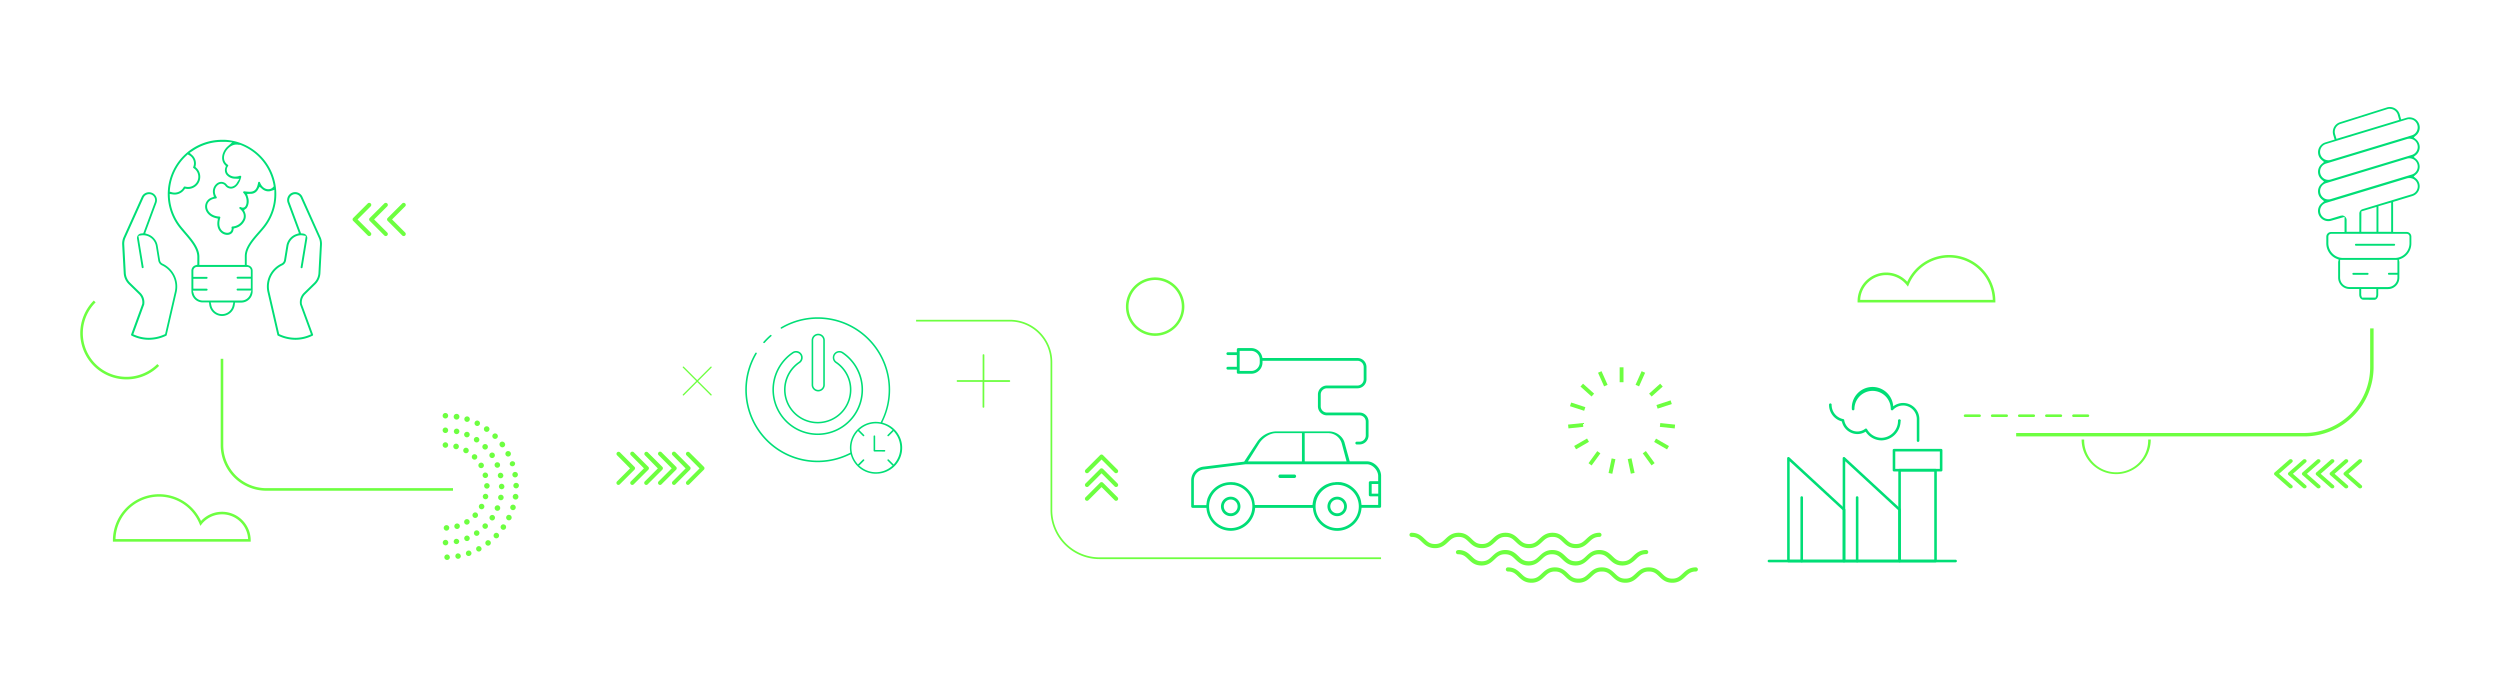 <svg xmlns="http://www.w3.org/2000/svg" viewBox="0 0 1450 400"><defs><style>.cls-1{fill:#00de76;}.cls-2{fill:#6dff40;}</style></defs><g id="Layer_3" data-name="Layer 3"><path class="cls-1" d="M742.29,277.23a1,1,0,0,1-.8-1c0-.49.4-1,.8-1h8.45a1,1,0,0,1,0,2Z"/><path class="cls-1" d="M775.57,307.89a14.15,14.15,0,0,1-14-12.46l-.11-.88H728l-.1.88a14.15,14.15,0,0,1-28.09,0l-.1-.88h-8a.82.82,0,0,1-.81-.81V278.63a8,8,0,0,1,7.33-8l23.38-2.88,7.6-11.54a13.8,13.8,0,0,1,10.73-6h30.88c4.25,0,8.26,3,9.12,6.88l2.9,10.49h10c4.21,0,8.2,4.1,8.2,8.44v17.7a.81.81,0,0,1-.81.81H789.72l-.11.88A14.15,14.15,0,0,1,775.57,307.89Zm0-26.69a12.54,12.54,0,1,0,12.54,12.54A12.55,12.55,0,0,0,775.57,281.2Zm-61.76,0a12.54,12.54,0,1,0,12.54,12.54A12.55,12.55,0,0,0,713.81,281.2Zm61.76-1.62c.45,0,.92,0,1.4.07l.23,0,.22,0c.3,0,.61.08.91.14l.31.07.2.05.8.2.37.13.15.05c.25.09.5.17.74.27l.45.2.75.36.5.28.65.39.46.32.61.45.43.36.57.51.39.39c.18.18.36.38.53.57l.09.11.26.3.48.64.1.14c.06.09.13.18.19.28s.31.49.45.73c0,0,.2.33.24.41.16.29.3.6.44.91l.13.27a12.94,12.94,0,0,1,.46,1.27l.06.21c.1.35.2.72.28,1.09a2.34,2.34,0,0,1,0,.26l.08.44c0,.17.06.35.08.52l.11.89h9.65v-5h-4.62a.8.8,0,0,1-.8-.81V279.9a.81.81,0,0,1,.8-.81h4.62v-3c0-3.38-3.32-6.83-6.58-6.83H782.7a3.73,3.73,0,0,1-.43,0H722.53l-24.17,3a6.43,6.43,0,0,0-5.92,6.43v14.3h7.22l.1-.89c0-.17.06-.35.09-.52l.07-.44c0-.09,0-.17,0-.25.08-.38.18-.75.29-1.11l0-.15a11.86,11.86,0,0,1,.48-1.31l.13-.28c.14-.31.28-.62.44-.92,0-.08.23-.39.23-.39.15-.25.29-.5.45-.74l.2-.28.1-.13c.16-.22.31-.44.48-.65l.25-.3.1-.11c.17-.19.34-.39.52-.57l.35-.34.61-.56.44-.36.6-.45.47-.32.64-.39.5-.28.69-.33.52-.23c.24-.1.48-.18.73-.27l.15-.05.38-.13.75-.19.24-.06.32-.07c.3-.06.6-.1.91-.14l.45-.07c.48,0,1-.07,1.39-.07s.92,0,1.4.07l.24,0,.21,0c.31,0,.61.08.91.14l.32.07.19.05.8.2.36.13.17.05c.24.09.49.17.73.27l.44.19.76.37.51.28c.21.13.43.25.64.39l.47.32.6.45.44.36c.19.16.38.33.56.51l.4.39c.18.18.35.38.52.57l.1.12.25.29c.17.21.32.43.48.64l.11.15.19.27c.16.24.3.49.45.74,0,0,.19.31.23.39.16.3.3.61.44.92l.13.28c.18.41.33.84.47,1.26l0,.2c.1.36.2.73.28,1.11,0,.08.08.46.08.46l0,.23c0,.17.07.35.09.53l.1.88h33.44l.11-.88c0-.18.05-.36.08-.53,0,0,.11-.61.12-.69.08-.38.18-.75.29-1.12l0-.14a12.44,12.44,0,0,1,.47-1.31l.14-.29c.13-.3.28-.61.44-.91a1.59,1.59,0,0,1,.13-.22l.1-.17c.14-.25.29-.5.45-.74l.19-.27.11-.15c.15-.21.31-.43.48-.64a3.22,3.22,0,0,1,.24-.28l.11-.13c.17-.19.34-.39.52-.57l.39-.39q.28-.27.57-.51l.43-.36.61-.45.46-.32.65-.39.5-.28.69-.33.09,0,.43-.19c.23-.1.48-.18.73-.27l.16-.05.37-.13.76-.19.23-.06.32-.07c.3-.06.6-.1.9-.14l.22,0,.24,0C774.65,279.61,775.12,279.58,775.57,279.58Zm20,6.75h3.81v-5.62h-3.81ZM756.75,267.6H781l-2.74-10.26a8.15,8.15,0,0,0-7.55-6.11h-14Zm-16.89-16.37c-3.15,0-7.27,2.5-9.37,5.7l-6.7,10.67h31.34V251.23Z"/><path class="cls-1" d="M775.57,299.37a5.64,5.64,0,1,1,5.64-5.63A5.64,5.64,0,0,1,775.57,299.37Zm0-9.65a4,4,0,1,0,4,4A4,4,0,0,0,775.57,289.72Z"/><path class="cls-1" d="M713.81,299.37a5.64,5.64,0,1,1,5.64-5.63A5.64,5.64,0,0,1,713.81,299.37Zm0-9.65a4,4,0,1,0,4,4A4,4,0,0,0,713.81,289.72Z"/><path class="cls-1" d="M786.92,257.79a.81.81,0,0,1,0-1.62h1.63a3.6,3.6,0,0,0,3.6-3.6v-8.06a3.6,3.6,0,0,0-3.6-3.6H769.62a5.24,5.24,0,0,1-5.22-5.22v-6.86a5.23,5.23,0,0,1,5.22-5.22h17.72a3.61,3.61,0,0,0,3.6-3.6v-7.15a3.61,3.61,0,0,0-3.6-3.6H732.25v1a6.57,6.57,0,0,1-6.56,6.52h-7.52a.81.81,0,0,1-.81-.81v-1.6h-5.22a.81.81,0,0,1,0-1.62h5.22v-6.82h-5.22a.81.81,0,0,1,0-1.62h5.22V202.7a.81.81,0,0,1,.81-.81h7.52a6.55,6.55,0,0,1,6.36,5l.19.76h55.1a5.22,5.22,0,0,1,5.22,5.22V220a5.23,5.23,0,0,1-5.22,5.22H769.62a3.6,3.6,0,0,0-3.6,3.6v6.86a3.61,3.61,0,0,0,3.6,3.6h18.93a5.22,5.22,0,0,1,5.21,5.22v8.06a5.22,5.22,0,0,1-5.21,5.22ZM719,215.16h6.71a4.94,4.94,0,0,0,4.94-4.94v-1.77a5,5,0,0,0-4.94-4.94H719Z"/><g id="_1" data-name="1"><path class="cls-1" d="M1366.44,142.52a.56.56,0,1,1,0-1.12h22.17a.56.56,0,1,1,0,1.12Z"/><path class="cls-1" d="M1370.67,173.83c-1.29,0-2.3-1.31-2.3-3v-3.22h-5.66a6.59,6.59,0,0,1-6.58-6.58V152a.63.63,0,0,1,0-.15l.33-1.26-1.2-.5a9.65,9.65,0,0,1-6-8.92v-3.85a2.75,2.75,0,0,1,2.75-2.75h7.83v-8.77l-7.71,2.22a6,6,0,0,1-7.67-5.17,5.87,5.87,0,0,1,2.13-5l1.37-1.16-1.38-1.15a5.92,5.92,0,0,1,0-9.09l1.36-1.15-1.36-1.14a5.86,5.86,0,0,1-1.86-2.81,5.93,5.93,0,0,1,1.86-6.26l1.36-1.15-1.36-1.14a5.81,5.81,0,0,1-1.86-2.81,5.94,5.94,0,0,1,4-7.4l5.36-1.63-.8-2.69a5.94,5.94,0,0,1,4-7.4l27.13-8.56a6,6,0,0,1,1.74-.26,6,6,0,0,1,5.67,4.22l.83,3,3.13-.95a6,6,0,0,1,1.73-.26,5.93,5.93,0,0,1,3.81,10.48l-1.36,1.15,1.36,1.14a5.93,5.93,0,0,1,0,9.07L1399.92,91l1.36,1.14a5.93,5.93,0,0,1,0,9.07l-1.37,1.16,1.38,1.14a5.53,5.53,0,0,1,1.37,1.66,5.92,5.92,0,0,1-3.48,8.54L1388,117.12v17.4h7.83a2.75,2.75,0,0,1,2.75,2.75v3.85a9.63,9.63,0,0,1-6.06,9l-1.2.48.3,1.26c0,.07,0,.1,0,.13v9.11a6.59,6.59,0,0,1-6.58,6.58h-5.67v3.22c0,1.66-1,3-2.29,3Zm-1.17-3a2.61,2.61,0,0,0,.12.79l.33,1h7.87l.33-1a2.61,2.61,0,0,0,.12-.79v-3.22h-8.77Zm-12.25-9.8a5.46,5.46,0,0,0,5.46,5.45h22.35a5.46,5.46,0,0,0,5.45-5.45v-1.68h-4.94a.56.56,0,1,1,0-1.12h4.94v-7.49h-31.73l-1.53,0Zm-5.18-25.41a1.62,1.62,0,0,0-1.63,1.62v3.85a8.55,8.55,0,0,0,8.54,8.53h30a8.54,8.54,0,0,0,8.53-8.53v-3.85a1.62,1.62,0,0,0-1.63-1.62Zm27.41-16v14.82h7.4V117.46Zm-9.88,3-.06,11.82h8.82V120Zm-11.25,2.35a2.64,2.64,0,0,1,1.59.53,2.69,2.69,0,0,1,1.09,2.17v6.77h7.39V123.87a2.67,2.67,0,0,1,1.91-2.57l28.52-8.64a4.79,4.79,0,0,0-1.42-9.39,5.14,5.14,0,0,0-1.5.22l-46.75,14.16a4.88,4.88,0,0,0-3.53,5,4.8,4.8,0,0,0,6.19,4.2l5.71-1.73A2.72,2.72,0,0,1,1358.35,125.05Zm39.11-33.17a4.7,4.7,0,0,0-1.4.21l-47,14.24a4.82,4.82,0,0,0-.88,8.85,4.87,4.87,0,0,0,2.27.57,4.8,4.8,0,0,0,1.4-.21l47-14.24a4.81,4.81,0,0,0-1.39-9.42Zm0-11.36a4.75,4.75,0,0,0-1.4.21l-47,14.24a4.82,4.82,0,0,0-.88,8.85,4.87,4.87,0,0,0,2.27.57,4.8,4.8,0,0,0,1.4-.21l47-14.24a4.81,4.81,0,0,0-1.39-9.42Zm0-11.36a4.8,4.8,0,0,0-1.4.21l-47,14.24a4.81,4.81,0,0,0-3.21,6,4.79,4.79,0,0,0,2.33,2.85,4.9,4.9,0,0,0,2.27.57,4.8,4.8,0,0,0,1.4-.21l47-14.24a4.82,4.82,0,0,0,.88-8.85A4.9,4.9,0,0,0,1397.46,69.16Zm-11.36-6a4.68,4.68,0,0,0-1.39.21l-27.14,8.56a4.82,4.82,0,0,0-3.21,6l.8,2.69,36.38-11-.84-3a4.82,4.82,0,0,0-4.6-3.4Z"/><path class="cls-1" d="M1364.94,159.38a.56.56,0,1,1,0-1.12h8.26a.56.56,0,0,1,0,1.12Z"/></g><g id="_24" data-name="24"><path class="cls-1" d="M128.77,183.27a7.46,7.46,0,0,1-7.38-6.54l-.16-1.32H117.6a6.59,6.59,0,0,1-6.58-6.58V157a3.29,3.29,0,0,1,2.37-3.15l1.06-.32v-4.6c0-4.74-4.06-9.47-7.64-13.63-1.14-1.33-2.21-2.59-3.14-3.81a31.44,31.44,0,0,1,25.09-50.4c.58,0,1.17,0,1.76,0a31.53,31.53,0,0,1,29.72,31,31.1,31.1,0,0,1-6.49,19.57c-.92,1.19-2,2.42-3.13,3.72-3.53,4-7.52,8.61-7.52,13.2v5l1.06.32a3.29,3.29,0,0,1,2.37,3.15v11.87a6.59,6.59,0,0,1-6.58,6.58h-3.64l-.16,1.32A7.44,7.44,0,0,1,128.77,183.27Zm-6.14-6a6.3,6.3,0,0,0,12.29,0l.42-1.83H122.21Zm-10.21-6.75a5.45,5.45,0,0,0,5.18,3.79H140a5.43,5.43,0,0,0,5.17-3.79l.63-2h-8a.56.56,0,0,1-.56-.56.57.57,0,0,1,.56-.57h7.69v-5.75h-7.69a.56.56,0,0,1,0-1.12h7.69V157a2.19,2.19,0,0,0-2.18-2.18H114.33a2.19,2.19,0,0,0-2.19,2.18v3.57h7.69a.56.56,0,1,1,0,1.12h-7.69v5.75h7.69a.58.58,0,0,1,.57.57.57.57,0,0,1-.57.56h-8ZM98.5,114.34a30.08,30.08,0,0,0,6.07,16.43c.89,1.18,2,2.41,3.06,3.71,3.75,4.36,8,9.25,8,14.41v4.76H142v-5.11c0-5,4.15-9.76,7.8-13.94,1.13-1.28,2.19-2.49,3.09-3.67a29.93,29.93,0,0,0,6.25-18.81l0-2-1.93.62a5.17,5.17,0,0,1-1.54.25h-.29a5.7,5.7,0,0,1-3.43-1.48l-1.39-1.22-.91,1.61a4.72,4.72,0,0,1-4.43,2.52l-1.92.08.55,1.84a7.26,7.26,0,0,1-.59,6.06,3,3,0,0,1-.73.74l-1,.73L142,123a5.56,5.56,0,0,1,.28,4.09,8.25,8.25,0,0,1-5.81,5.21l-.91.24-.18.92a3.22,3.22,0,0,1-1.6,2.28,4.1,4.1,0,0,1-2,.49,5.42,5.42,0,0,1-3.41-1.27c-1.08-.88-2.78-2.93-2.19-6.8l.21-1.36-1.35-.32c-4.09-1-6-4-6.06-6.55a5.53,5.53,0,0,1,3.81-5.35l1.28-.48-.36-1.32a6,6,0,0,1,2.08-6.39,4.36,4.36,0,0,1,2.58-.91,4.12,4.12,0,0,1,3.15,1.57A3,3,0,0,0,134,108.3a2.76,2.76,0,0,0,.57-.06,4.56,4.56,0,0,0,2.89-2.31l1.38-2.2-2.6-.1a6.39,6.39,0,0,1-4.81-2.19,4.3,4.3,0,0,1-.69-4.29l.3-.86-.62-.67c-1.74-1.84-2.06-4.57-.86-7.28A10,10,0,0,1,132,84.92l2.67-2.35-3.54-.28-.23,0-.47,0c-.57,0-1.14,0-1.7,0a30.1,30.1,0,0,0-17.18,5.37L110,88.64l1.43,1.27A6.47,6.47,0,0,1,113.51,96l-.17.82.61.58a7.11,7.11,0,0,1,1.89,7.2,7.1,7.1,0,0,1-6.74,5,6.8,6.8,0,0,1-.9-.06l-.85-.11-.53.68a7,7,0,0,1-5.55,2.74,7.54,7.54,0,0,1-1-.08l-1.83-.27Zm29.89-7.78a3.16,3.16,0,0,0-1.92.69c-1.82,1.36-2.68,4.2-.83,7a.56.56,0,0,1-.41.87c-3.18.31-5.19,2.17-5.12,4.72.07,2.7,2.55,5.54,7.15,5.75a.55.55,0,0,1,.43.24.57.57,0,0,1,.08.49c-1.09,3.33-.61,6.13,1.31,7.7a4.38,4.38,0,0,0,2.72,1,2.87,2.87,0,0,0,1.42-.35,2.37,2.37,0,0,0,1.06-2.66.62.62,0,0,1,.12-.44.56.56,0,0,1,.4-.2,7.3,7.3,0,0,0,6.39-4.69c.44-1.42.42-3.56-2.17-5.63a.57.57,0,0,1-.13-.75.58.58,0,0,1,.48-.25.54.54,0,0,1,.25.06,2.82,2.82,0,0,0,1.2.33,1.75,1.75,0,0,0,1.48-.79c1.22-1.69,1-5.66-1.07-7.7a.57.57,0,0,1,.41-1,27.35,27.35,0,0,0,3.16.28c3.58,0,4.35-2.42,4.93-5.34a.55.55,0,0,1,.5-.45h0a.6.6,0,0,1,.57.36c.87,2.34,2.59,3.82,4.59,3.94h.26a3.53,3.53,0,0,0,2.62-1.11l.5-.55-.12-.73a30.52,30.52,0,0,0-19.1-23.26l-.37-.14-.41.06h-.1l-.13,0a5.38,5.38,0,0,0-1.33-.16c-3.12,0-5.65,2.52-6.68,4.86-1.22,2.77-.61,5.4,1.6,6.86a.56.56,0,0,1,.16.78,3.48,3.48,0,0,0-.05,4.31,5.46,5.46,0,0,0,4.26,1.77,7.5,7.5,0,0,0,2.66-.5.71.71,0,0,1,.2,0,.59.59,0,0,1,.55.71c-.94,3.75-2.82,6.18-5.16,6.66a4,4,0,0,1-.83.09,4.12,4.12,0,0,1-3.29-1.72A2.89,2.89,0,0,0,128.39,106.56ZM108.1,90.32l-.19.17a30.19,30.19,0,0,0-9.35,19.43l-.1,1.23,1.19.34a5.93,5.93,0,0,0,6.9-3,.56.56,0,0,1,.68-.28l.08,0,.14,0a5.95,5.95,0,0,0,4.4-.45,5.92,5.92,0,0,0,.42-10.25.56.56,0,0,1-.22-.7l.1-.22.11-.24a5.38,5.38,0,0,0-2.39-6.24l-1-.56Z"/><path class="cls-1" d="M171.32,197.07a23.34,23.34,0,0,1-10.12-2.4.54.54,0,0,1-.31-.38l-5.78-25.11a14.73,14.73,0,0,1,8.15-16.31,2.71,2.71,0,0,0,1.51-2l1.35-8.32a8.63,8.63,0,0,1,5.79-6.79l1.47-.49-6.52-17.56a4.62,4.62,0,0,1,2.73-6,4.55,4.55,0,0,1,1.59-.28,4.66,4.66,0,0,1,4.23,2.72L186.1,138a9.69,9.69,0,0,1,.61,3.94l-.88,16.51a9.76,9.76,0,0,1-2.92,6.45l-5.9,5.76a6.64,6.64,0,0,0-1.95,5.44l0,.18L181.57,194a.57.57,0,0,1-.28.7A22.34,22.34,0,0,1,171.32,197.07Zm3.31-60.62a7.52,7.52,0,0,0-7.39,6.29l-1.36,8.32a3.82,3.82,0,0,1-2.14,2.83,13.57,13.57,0,0,0-7.53,15.05l5.72,24.84.7.3a22,22,0,0,0,8.69,1.85,20.86,20.86,0,0,0,7.67-1.47l1.36-.54L174,176.57a.58.58,0,0,1,0-.1,7.73,7.73,0,0,1,2.24-6.67l5.89-5.76a8.56,8.56,0,0,0,2.58-5.7l.89-16.51a8.6,8.6,0,0,0-.5-3.38l-.05-.11-10.66-23.67a3.51,3.51,0,0,0-3.19-2.06,3.33,3.33,0,0,0-1.21.22,3.51,3.51,0,0,0-2.07,4.49l6.67,18,.93.09.51.07a2.64,2.64,0,0,1,2.17,3l-2.72,16.62a.55.55,0,0,1-.55.47h-.1a.56.56,0,0,1-.46-.64l3-18.1-1.49-.24A8.09,8.09,0,0,0,174.63,136.45Z"/><path class="cls-1" d="M86.32,197.07a22.3,22.3,0,0,1-10-2.4.56.56,0,0,1-.28-.7l6.48-17.74,0-.18a6.64,6.64,0,0,0-1.95-5.44l-5.89-5.76a9.71,9.71,0,0,1-2.92-6.44l-.89-16.52a9.66,9.66,0,0,1,.6-3.91l10.7-23.77a4.66,4.66,0,0,1,4.24-2.72,4.59,4.59,0,0,1,1.59.28,4.63,4.63,0,0,1,2.72,6l-6.51,17.56,1.47.49a8.61,8.61,0,0,1,5.78,6.79l1.36,8.32a2.67,2.67,0,0,0,1.5,2,14.69,14.69,0,0,1,8.16,16.29l-5.79,25.13a.55.55,0,0,1-.3.38A23.4,23.4,0,0,1,86.32,197.07Zm.12-84.46a3.5,3.5,0,0,0-3.19,2.06L72.56,138.39v.06a8.42,8.42,0,0,0-.5,3.38l.88,16.51a8.63,8.63,0,0,0,2.58,5.7l5.9,5.76a7.75,7.75,0,0,1,2.24,6.66l0,.12-6.34,17.34,1.37.54a20.85,20.85,0,0,0,7.66,1.47,22,22,0,0,0,8.7-1.85l.7-.3,5.72-24.86a13.53,13.53,0,0,0-7.54-15,3.81,3.81,0,0,1-2.13-2.83l-1.36-8.32A7.52,7.52,0,0,0,83,136.45a8.5,8.5,0,0,0-1.23.1l-1.48.25,3,18.09a.55.55,0,0,1-.46.64h0a.58.58,0,0,1-.63-.46l-2.71-16.62a2.63,2.63,0,0,1,2.16-3l.52-.07.93-.09,6.66-18a3.5,3.5,0,0,0-2.07-4.49A3.29,3.29,0,0,0,86.44,112.61Z"/></g><path class="cls-1" d="M1091.28,255.43a11.07,11.07,0,0,1-9.21-5.06,8.91,8.91,0,0,1-4.79,1.39,9.25,9.25,0,0,1-9-7.34,9.9,9.9,0,0,1-7.43-9.7.75.75,0,0,1,1.5,0,8.38,8.38,0,0,0,6.71,8.34.74.74,0,0,1,.6.61,7.77,7.77,0,0,0,7.57,6.59,7.45,7.45,0,0,0,4.56-1.56.77.77,0,0,1,1.11.23,9.61,9.61,0,0,0,8.33,5,9.82,9.82,0,0,0,9.62-10,.72.72,0,0,1,.23-.53.67.67,0,0,1,.54-.22.84.84,0,0,1,.84.75.88.88,0,0,1-.12.46A11.31,11.31,0,0,1,1091.28,255.43Z"/><path class="cls-1" d="M1112.49,256.32a.75.75,0,0,1-.75-.75V242.76a7.95,7.95,0,0,0-13.79-5,.75.75,0,0,1-1.3-.51,10.54,10.54,0,0,0-21.08,0,.75.75,0,1,1-1.5,0,12,12,0,0,1,24-1.58,9.46,9.46,0,0,1,12.15.54,9.36,9.36,0,0,1,3,6.56v12.84A.76.76,0,0,1,1112.49,256.32Z"/><path class="cls-1" d="M1069.56,326.15h-32.27a.74.74,0,0,1-.75-.75V265.8a.72.72,0,0,1,.45-.68.75.75,0,0,1,.81.13l32.27,29.8a.76.76,0,0,1,.24.55v29.8A.75.75,0,0,1,1069.56,326.15Zm-31.52-1.5h30.77V295.93L1038,267.52Z"/><path class="cls-1" d="M1101.76,326.15h-32.27a.75.75,0,0,1-.75-.75V265.8a.73.73,0,0,1,.45-.68.75.75,0,0,1,.81.13l32.27,29.8a.76.76,0,0,1,.24.55v29.8A.75.75,0,0,1,1101.76,326.15Zm-31.52-1.5H1101V295.93l-30.77-28.41Z"/><path class="cls-1" d="M1122.61,326.15h-20.85a.75.75,0,0,1-.75-.75V272.7a.75.75,0,0,1,.75-.75h20.85a.75.75,0,0,1,.75.75v52.7A.75.75,0,0,1,1122.61,326.15Zm-20.1-1.5h19.35v-51.2h-19.35Z"/><path class="cls-1" d="M1125.86,273.45h-27.35a.76.76,0,0,1-.75-.75V261.11a.76.76,0,0,1,.75-.75h27.35a.76.76,0,0,1,.75.75V272.7A.76.76,0,0,1,1125.86,273.45Zm-26.6-1.5h25.85V261.86h-25.85Z"/><path class="cls-1" d="M1045,326.15a.75.75,0,0,1-.75-.75V288.57a.75.75,0,1,1,1.5,0V325.4A.74.74,0,0,1,1045,326.15Z"/><path class="cls-1" d="M1077.14,326.15a.74.74,0,0,1-.75-.75V288.57a.75.75,0,1,1,1.5,0V325.4A.75.75,0,0,1,1077.14,326.15Z"/><path class="cls-1" d="M1134.29,326.15H1026a.75.75,0,0,1,0-1.5h108.25a.75.75,0,0,1,0,1.5Z"/><g id="_28" data-name="28"><path class="cls-1" d="M443.12,199a.46.46,0,0,1-.3-.11.45.45,0,0,1,0-.65,42.66,42.66,0,0,1,3.93-3.91.49.49,0,0,1,.31-.11.48.48,0,0,1,.35.16.46.46,0,0,1-.05.64,41,41,0,0,0-3.85,3.83A.47.47,0,0,1,443.12,199Z"/><path class="cls-1" d="M474.28,252.32a26.29,26.29,0,0,1-14.7-48.09,3.8,3.8,0,0,1,2.13-.66,4.53,4.53,0,0,1,.74.07,3.83,3.83,0,0,1,1.42,6.94,18.64,18.64,0,1,0,20.83,0,3.83,3.83,0,0,1,4.29-6.35,26.29,26.29,0,0,1-14.71,48.09Zm-12.56-47.83a2.9,2.9,0,0,0-1.63.5,25.38,25.38,0,1,0,28.38,0,2.91,2.91,0,1,0-3.26,4.82,19.55,19.55,0,1,1-21.86,0,2.92,2.92,0,0,0,.79-4,2.89,2.89,0,0,0-1.87-1.22A2.57,2.57,0,0,0,461.72,204.49Z"/><path class="cls-1" d="M508,274.78a15.09,15.09,0,0,1-14.18-10l-.45-1.27-1.22.57a42,42,0,0,1-54.07-59.34.46.46,0,1,1,.79.47,41.09,41.09,0,0,0,53.53,57.73l.79-.39-.11-.87a14.25,14.25,0,0,1-.14-1.94A15.08,15.08,0,0,1,508,244.66a16.06,16.06,0,0,1,1.94.14l.87.12.38-.79a40.69,40.69,0,0,0,4.21-18.1,41.11,41.11,0,0,0-61.94-35.43.48.48,0,0,1-.23.07.48.48,0,0,1-.4-.23.53.53,0,0,1-.05-.35.44.44,0,0,1,.22-.28A42,42,0,0,1,516.3,226a41.48,41.48,0,0,1-4,17.84l-.57,1.22,1.27.46a15,15,0,0,1-5,29.23Zm-7.15-8.37a.48.48,0,0,1,.46.46.47.47,0,0,1-.14.33l-2.88,2.88,1.11.85a14,14,0,0,0,17.2,0l1.1-.85-2.88-2.88a.46.46,0,0,1,0-.65.47.47,0,0,1,.33-.14.45.45,0,0,1,.32.14l2.88,2.88.85-1.11a14,14,0,0,0,0-17.19l-.85-1.11-2.88,2.88a.45.45,0,0,1-.32.14.47.47,0,0,1-.33-.14.46.46,0,0,1,0-.65l2.88-2.88-1.1-.85a14,14,0,0,0-17.2,0l-1.11.85,2.88,2.88a.45.45,0,0,1,0,.65.44.44,0,0,1-.32.14.49.49,0,0,1-.33-.14L497.62,250l-.85,1.11a14.1,14.1,0,0,0-2.65,11.4v.09a14,14,0,0,0,2.63,5.7l.85,1.11,2.88-2.88A.47.47,0,0,1,500.83,266.41Z"/><path class="cls-1" d="M474.57,227.05a3.84,3.84,0,0,1-3.83-3.83V197.39a3.83,3.83,0,0,1,7.66,0v25.83A3.84,3.84,0,0,1,474.57,227.05Zm0-32.57a2.91,2.91,0,0,0-2.91,2.91v25.83a2.91,2.91,0,0,0,5.82,0V197.39A2.91,2.91,0,0,0,474.57,194.48Z"/><path class="cls-1" d="M507.14,261.87a.46.46,0,0,1-.46-.46V253a.45.45,0,0,1,.46-.45.46.46,0,0,1,.46.45v8H513a.45.45,0,0,1,.46.46.46.46,0,0,1-.46.46Z"/></g><path class="cls-2" d="M224.5,127.28a1.23,1.23,0,0,1,.35-.85l8.44-8.43a1.2,1.2,0,0,1,1.7,0,1.19,1.19,0,0,1,0,1.69l-7.59,7.59,7.59,7.59a1.2,1.2,0,0,1-1.7,1.7l-8.44-8.44A1.21,1.21,0,0,1,224.5,127.28Z"/><path class="cls-2" d="M214.1,127.28a1.23,1.23,0,0,1,.35-.85l8.44-8.43a1.2,1.2,0,0,1,1.7,0,1.19,1.19,0,0,1,0,1.69L217,127.28l7.59,7.59a1.2,1.2,0,1,1-1.7,1.7l-8.44-8.44A1.21,1.21,0,0,1,214.1,127.28Z"/><path class="cls-2" d="M204.5,127.28a1.23,1.23,0,0,1,.35-.85l8.44-8.43a1.2,1.2,0,0,1,1.7,0,1.19,1.19,0,0,1,0,1.69l-7.59,7.59,7.59,7.59a1.2,1.2,0,0,1-1.7,1.7l-8.44-8.44A1.21,1.21,0,0,1,204.5,127.28Z"/><path class="cls-2" d="M1148.15,241.87h-8.4a.75.75,0,0,1,0-1.5h8.4a.75.75,0,0,1,0,1.5Z"/><path class="cls-2" d="M1163.87,241.87h-8.4a.75.75,0,0,1,0-1.5h8.4a.75.75,0,0,1,0,1.5Z"/><path class="cls-2" d="M1179.58,241.87h-8.4a.75.75,0,0,1,0-1.5h8.4a.75.75,0,0,1,0,1.5Z"/><path class="cls-2" d="M1195.3,241.87h-8.4a.75.75,0,0,1,0-1.5h8.4a.75.75,0,0,1,0,1.5Z"/><path class="cls-2" d="M1211,241.87h-8.39a.75.75,0,0,1,0-1.5H1211a.75.75,0,0,1,0,1.5Z"/><path class="cls-2" d="M1336.48,253.13H1169.37v-2h167.11a38.26,38.26,0,0,0,38.21-38.22V190.46h2v22.45A40.26,40.26,0,0,1,1336.48,253.13Z"/><path class="cls-2" d="M670,194.8a16.95,16.95,0,1,1,16.94-17A17,17,0,0,1,670,194.8Zm0-32.39a15.45,15.45,0,1,0,15.44,15.44A15.46,15.46,0,0,0,670,162.41Z"/><path class="cls-2" d="M73.4,220.06h0a26.8,26.8,0,0,1-19-45.75l1.06,1.06a25.3,25.3,0,0,0,35.78,35.78l1.06,1.06A26.63,26.63,0,0,1,73.4,220.06Z"/><path class="cls-2" d="M145.41,314.17H65.48v-.75a26.8,26.8,0,0,1,51.11-11.27,16.62,16.62,0,0,1,28.82,11.27ZM67,312.67h76.9A15.11,15.11,0,0,0,117,304l-.79,1-.49-1.19A25.3,25.3,0,0,0,67,312.67Z"/><path class="cls-2" d="M1157.32,175.43h-79.93v-.75a16.61,16.61,0,0,1,28.82-11.27,26.8,26.8,0,0,1,51.11,11.27Zm-78.41-1.5h76.9a25.3,25.3,0,0,0-48.7-8.84l-.49,1.18-.79-1a15.11,15.11,0,0,0-26.92,8.66Z"/><path class="cls-2" d="M1227.33,275a20.08,20.08,0,0,1-20-20.06h1.5a18.56,18.56,0,1,0,37.11,0h1.5A20.08,20.08,0,0,1,1227.33,275Z"/><path class="cls-2" d="M818.69,309c3.88,0,5.87,1.91,7.63,3.6s3,2.93,6,2.93,4.33-1.36,6-2.93,3.75-3.6,7.63-3.6,5.87,1.91,7.62,3.6,3,2.93,6,2.93,4.32-1.36,6-2.93,3.74-3.6,7.62-3.6,5.87,1.91,7.63,3.6,3,2.93,6,2.93,4.32-1.36,6-2.93,3.74-3.6,7.62-3.6,5.87,1.91,7.62,3.6,3,2.93,6,2.93,4.32-1.36,6-2.93,3.74-3.6,7.62-3.6a1.2,1.2,0,1,1,0,2.4c-2.91,0-4.33,1.36-6,2.93s-3.74,3.6-7.62,3.6-5.87-1.92-7.62-3.6-3-2.93-6-2.93-4.33,1.36-6,2.93-3.75,3.6-7.62,3.6-5.87-1.92-7.63-3.6-3-2.93-6-2.93-4.32,1.36-6,2.93-3.74,3.6-7.62,3.6-5.87-1.92-7.62-3.6-3.05-2.93-6-2.93-4.33,1.36-6,2.93-3.75,3.6-7.63,3.6-5.87-1.92-7.63-3.6-3-2.93-6-2.93a1.2,1.2,0,0,1,0-2.4Z"/><path class="cls-2" d="M845.85,319c3.88,0,5.87,1.92,7.63,3.6s3,2.93,6,2.93,4.33-1.35,6-2.93,3.75-3.6,7.63-3.6,5.86,1.92,7.62,3.6,3,2.93,6,2.93,4.32-1.35,6-2.93,3.74-3.6,7.62-3.6,5.87,1.92,7.62,3.6,3,2.93,6,2.93,4.33-1.35,6-2.93,3.75-3.6,7.63-3.6,5.86,1.92,7.62,3.6,3,2.93,6,2.93,4.32-1.35,5.95-2.93,3.75-3.6,7.62-3.6a1.2,1.2,0,1,1,0,2.4c-2.91,0-4.32,1.36-5.95,2.93S944.83,328,941,328s-5.87-1.91-7.62-3.6-3.05-2.93-6-2.93-4.33,1.36-6,2.93-3.75,3.6-7.63,3.6-5.86-1.91-7.62-3.6-3-2.93-6-2.93-4.32,1.36-6,2.93-3.74,3.6-7.62,3.6-5.87-1.91-7.62-3.6-3-2.93-6-2.93-4.33,1.36-6,2.93-3.74,3.6-7.62,3.6-5.88-1.91-7.63-3.6-3.05-2.93-6-2.93a1.2,1.2,0,0,1,0-2.4Z"/><path class="cls-2" d="M874.58,329.07c3.88,0,5.87,1.91,7.63,3.6s3,2.93,6,2.93,4.33-1.36,6-2.93,3.75-3.6,7.63-3.6,5.87,1.91,7.62,3.6,3.05,2.93,6,2.93,4.32-1.36,6-2.93,3.74-3.6,7.62-3.6,5.87,1.91,7.63,3.6,3,2.93,6,2.93,4.32-1.36,6-2.93,3.75-3.6,7.63-3.6,5.87,1.91,7.62,3.6,3,2.93,6,2.93,4.32-1.36,6-2.93,3.74-3.6,7.62-3.6a1.2,1.2,0,1,1,0,2.4c-2.92,0-4.33,1.36-6,2.93s-3.74,3.6-7.62,3.6-5.87-1.91-7.62-3.6-3-2.93-6-2.93-4.33,1.36-6,2.93-3.75,3.6-7.62,3.6-5.87-1.91-7.63-3.6-3-2.93-6-2.93-4.32,1.36-6,2.93-3.74,3.6-7.62,3.6-5.87-1.91-7.62-3.6-3.05-2.93-6-2.93-4.33,1.36-6,2.93-3.75,3.6-7.63,3.6-5.87-1.91-7.63-3.6-3-2.93-6-2.93a1.2,1.2,0,0,1,0-2.4Z"/><path class="cls-2" d="M585.57,220.47H570.93V205.83a.52.52,0,0,0-1,0v14.64H555.25a.52.52,0,0,0,0,1h14.64v14.64a.52.52,0,0,0,1,0V221.51h14.64a.52.52,0,0,0,0-1Z"/><path class="cls-2" d="M412.67,228.74,404.92,221l7.75-7.75a.38.38,0,0,0,0-.54.39.39,0,0,0-.55,0l-7.75,7.74-7.74-7.74a.39.39,0,0,0-.55,0,.38.38,0,0,0,0,.54l7.75,7.75-7.75,7.75a.38.38,0,0,0,0,.54.38.38,0,0,0,.55,0l7.74-7.74,7.75,7.74a.38.38,0,0,0,.55,0A.38.38,0,0,0,412.67,228.74Z"/><path class="cls-2" d="M259.93,241.12a1.6,1.6,0,1,1-1.6-1.6A1.6,1.6,0,0,1,259.93,241.12Zm5-1.09a1.67,1.67,0,1,1-.25,0Zm6.46,1.54a1.6,1.6,0,0,1-1,3.05,1.61,1.61,0,0,1-1-2,1.59,1.59,0,0,1,1.52-1.11A1.67,1.67,0,0,1,271.41,241.57Zm6.15,2.53a1.58,1.58,0,1,1-.72-.18A1.6,1.6,0,0,1,277.56,244.1Zm5.68,3.45a1.62,1.62,0,1,1-.94-.3A1.6,1.6,0,0,1,283.24,247.55Zm5.07,4.29a1.6,1.6,0,1,1-2.27,0,1.62,1.62,0,0,1,2.27,0Zm4.34,5a1.6,1.6,0,1,1-2.57,1.9,1.6,1.6,0,1,1,2.57-1.9Zm3.51,5.63a1.6,1.6,0,1,1-2.16-.68,1.69,1.69,0,0,1,.75-.18A1.58,1.58,0,0,1,296.16,262.49Zm2.6,6.11a1.6,1.6,0,0,1-3,1,1.6,1.6,0,0,1,1-2,1.8,1.8,0,0,1,.5-.08A1.6,1.6,0,0,1,298.76,268.6Zm1.61,6.45a1.6,1.6,0,1,1-1.84-1.31l.27,0A1.6,1.6,0,0,1,300.37,275.05Zm.59,6.61a1.6,1.6,0,1,1-1.62-1.58A1.61,1.61,0,0,1,301,281.66Zm-1.79,4.81a1.65,1.65,0,1,1-.23,0ZM298,292.76a1.6,1.6,0,1,1-.47-.07A1.58,1.58,0,0,1,298,292.76Zm-2.13,6a1.6,1.6,0,1,1-2.14.73,1.61,1.61,0,0,1,1.44-.9A1.64,1.64,0,0,1,295.88,298.8Zm-3,5.62a1.62,1.62,0,0,1,.39,2.24,1.6,1.6,0,1,1-1.31-2.52A1.56,1.56,0,0,1,292.84,304.42ZM289,309.51a1.61,1.61,0,0,1,0,2.27,1.63,1.63,0,0,1-2.27,0,1.61,1.61,0,0,1,0-2.27,1.58,1.58,0,0,1,1.15-.49A1.63,1.63,0,0,1,289,309.51Zm-4.62,4.43a1.6,1.6,0,1,1-2.25-.32,1.68,1.68,0,0,1,1-.32A1.6,1.6,0,0,1,284.34,313.94Zm-5.25,3.65a1.58,1.58,0,1,1-1.41-.85A1.61,1.61,0,0,1,279.09,317.59Zm-5.75,2.8a1.58,1.58,0,0,1-1,2,1.59,1.59,0,1,1-1.05-3,1.37,1.37,0,0,1,.52-.1A1.61,1.61,0,0,1,273.34,320.39Zm-6.12,1.87a1.59,1.59,0,1,1-1.86-1.3,1.46,1.46,0,0,1,.29,0A1.59,1.59,0,0,1,267.22,322.26Zm-6.33.88a1.61,1.61,0,0,1-1.57,1.64,1.6,1.6,0,0,1-.07-3.2h0A1.6,1.6,0,0,1,260.89,323.14Z"/><path class="cls-2" d="M259.93,249.55a1.6,1.6,0,1,1-1.6-1.59A1.6,1.6,0,0,1,259.93,249.55Zm5.07-.94a1.6,1.6,0,1,1-.32,0A1.16,1.16,0,0,1,265,248.61Zm6.41,1.93a1.6,1.6,0,1,1-1.22,3,1.59,1.59,0,0,1-.87-2.08,1.61,1.61,0,0,1,1.48-1A1.66,1.66,0,0,1,271.41,250.54Zm5.91,3.17a1.59,1.59,0,1,1-.88-.27A1.59,1.59,0,0,1,277.32,253.71ZM282.5,258a1.61,1.61,0,1,1-1.13-.46A1.59,1.59,0,0,1,282.5,258Zm4.26,5.18a1.6,1.6,0,1,1-1.33-.71A1.61,1.61,0,0,1,286.76,263.14Zm3.16,5.91a1.59,1.59,0,0,1-.86,2.09,1.6,1.6,0,1,1-.61-3.08A1.58,1.58,0,0,1,289.92,269.05Zm2,6.41a1.6,1.6,0,1,1-3.14.62A1.59,1.59,0,0,1,290,274.2a1.55,1.55,0,0,1,.31,0A1.62,1.62,0,0,1,291.88,275.46Zm.65,6.67a1.6,1.6,0,1,1-1.6-1.6A1.6,1.6,0,0,1,292.53,282.13Zm-1.9,4.78a1.6,1.6,0,1,1-.31,0Zm-1.55,6.21a1.6,1.6,0,1,1-1.22,3,1.6,1.6,0,0,1,.62-3.08A1.61,1.61,0,0,1,289.08,293.12Zm-2.73,5.78a1.6,1.6,0,1,1-2.22.44,1.63,1.63,0,0,1,1.33-.71A1.6,1.6,0,0,1,286.35,298.9ZM282.54,304a1.6,1.6,0,1,1-2.26,0,1.61,1.61,0,0,1,2.26,0Zm-4.73,4.3a1.61,1.61,0,0,1-.44,2.23,1.6,1.6,0,0,1-1.78-2.66,1.61,1.61,0,0,1,2.22.43Zm-5.48,3.31a1.6,1.6,0,1,1-2.09-.87,1.66,1.66,0,0,1,.61-.12A1.59,1.59,0,0,1,272.33,311.65Zm-6,2.16a1.61,1.61,0,0,1-3.15.63,1.6,1.6,0,0,1,1.27-1.88,1.55,1.55,0,0,1,.31,0A1.61,1.61,0,0,1,266.32,313.81Zm-6.33.94a1.6,1.6,0,1,1-1.6-1.6A1.6,1.6,0,0,1,260,314.75Z"/><path class="cls-2" d="M259.93,258.12a1.6,1.6,0,1,1-1.6-1.6A1.6,1.6,0,0,1,259.93,258.12Zm5-.75a1.62,1.62,0,1,1-.41-.05A1.44,1.44,0,0,1,264.91,257.37Zm6.14,2.52a1.6,1.6,0,1,1-.79-.21A1.54,1.54,0,0,1,271.05,259.89Zm5.28,4a1.59,1.59,0,1,1-1.12-.46A1.57,1.57,0,0,1,276.33,263.9Zm4.09,5.23a1.6,1.6,0,1,1-2.19-.56,1.58,1.58,0,0,1,2.19.56Zm2.6,6.1a1.6,1.6,0,1,1-2-1.1,1.68,1.68,0,0,1,.43-.07A1.6,1.6,0,0,1,283,275.23Zm.94,6.57a1.58,1.58,0,0,1-1.57,1.62A1.6,1.6,0,1,1,284,281.8ZM282,286.45a1.59,1.59,0,1,1-.39-.05A1.74,1.74,0,0,1,282,286.45Zm-1.89,5.94a1.6,1.6,0,1,1-.78-.2A1.68,1.68,0,0,1,280.15,292.39Zm-3.37,5.25a1.61,1.61,0,1,1-1.1-.44A1.54,1.54,0,0,1,276.78,297.64Zm-4.58,4.22a1.6,1.6,0,1,1-2.2-.53,1.53,1.53,0,0,1,.83-.23A1.63,1.63,0,0,1,272.2,301.86Zm-5.52,2.9a1.6,1.6,0,1,1-2-1.08,1.49,1.49,0,0,1,.46-.06A1.6,1.6,0,0,1,266.68,304.76Zm-6.08,1.38a1.61,1.61,0,0,1-1.56,1.64,1.6,1.6,0,0,1-.09-3.2H259A1.61,1.61,0,0,1,260.6,306.14Z"/><path class="cls-2" d="M801,324.28H637.67a28.39,28.39,0,0,1-28.36-28.36V210a23.55,23.55,0,0,0-23.52-23.52H531.33v-1h54.46A24.55,24.55,0,0,1,610.31,210v85.9a27.39,27.39,0,0,0,27.36,27.36H801Z"/><path class="cls-2" d="M262.74,284.63H154.45A26.48,26.48,0,0,1,128,258.19V208.12h1.5v50.07a25,25,0,0,0,24.95,24.94H262.74Z"/><rect class="cls-2" x="939.4" y="213.04" width="2.23" height="8.65"/><rect class="cls-2" x="928.51" y="215.36" width="2.23" height="8.65" transform="translate(-8.98 397.11) rotate(-24)"/><rect class="cls-2" x="919.5" y="221.9" width="2.23" height="8.65" transform="translate(136.5 759.03) rotate(-48)"/><rect class="cls-2" x="913.93" y="231.54" width="2.23" height="8.65" transform="translate(407.96 1033.24) rotate(-72)"/><rect class="cls-2" x="909.56" y="245.83" width="8.65" height="2.23" transform="translate(-20.8 96.85) rotate(-6)"/><rect class="cls-2" x="913" y="256.42" width="8.65" height="2.23" transform="translate(-5.89 493.09) rotate(-30)"/><rect class="cls-2" x="920.45" y="264.69" width="8.65" height="2.23" transform="translate(166.17 857.73) rotate(-54)"/><rect class="cls-2" x="930.62" y="269.22" width="8.65" height="2.23" transform="translate(475.99 1128.56) rotate(-77.99)"/><rect class="cls-2" x="944.96" y="266.01" width="2.23" height="8.65" transform="translate(-35.53 202.55) rotate(-12)"/><rect class="cls-2" x="955.14" y="261.48" width="2.23" height="8.65" transform="translate(26.38 612.8) rotate(-36)"/><rect class="cls-2" x="962.59" y="253.2" width="2.23" height="8.65" transform="translate(258.82 963.36) rotate(-60)"/><rect class="cls-2" x="966.03" y="242.62" width="2.23" height="8.65" transform="translate(620.46 1182.97) rotate(-84)"/><rect class="cls-2" x="961.65" y="234.76" width="8.65" height="2.23" transform="matrix(0.95, -0.31, 0.31, 0.95, -25.61, 309.99)"/><rect class="cls-2" x="956.08" y="225.11" width="8.65" height="2.23" transform="translate(95.25 700.63) rotate(-41.99)"/><rect class="cls-2" x="947.07" y="218.57" width="8.65" height="2.23" transform="translate(363.74 999.48) rotate(-66)"/><path class="cls-2" d="M358.68,281.27a1.2,1.2,0,0,1-.84-2l7.58-7.59L357.84,264a1.2,1.2,0,0,1,1.69-1.69l8.44,8.43a1.2,1.2,0,0,1,0,1.7l-8.44,8.44A1.2,1.2,0,0,1,358.68,281.27Z"/><path class="cls-2" d="M366.74,281.27a1.22,1.22,0,0,1-.85-.35,1.2,1.2,0,0,1,0-1.7l7.59-7.59L365.89,264a1.19,1.19,0,0,1,0-1.69,1.2,1.2,0,0,1,1.7,0l8.43,8.43a1.2,1.2,0,0,1,0,1.7l-8.43,8.44A1.22,1.22,0,0,1,366.74,281.27Z"/><path class="cls-2" d="M374.8,281.27a1.2,1.2,0,0,1-.85-2l7.59-7.59L374,264a1.2,1.2,0,0,1,1.69-1.69l8.44,8.43a1.2,1.2,0,0,1,0,1.7l-8.44,8.44A1.2,1.2,0,0,1,374.8,281.27Z"/><path class="cls-2" d="M382.85,281.27a1.24,1.24,0,0,1-.85-.35,1.2,1.2,0,0,1,0-1.7l7.59-7.59L382,264a1.19,1.19,0,0,1,0-1.69,1.2,1.2,0,0,1,1.7,0l8.44,8.43a1.2,1.2,0,0,1,0,1.7l-8.44,8.44A1.2,1.2,0,0,1,382.85,281.27Z"/><path class="cls-2" d="M390.91,281.27a1.2,1.2,0,0,1-.85-2l7.59-7.59L390.06,264a1.19,1.19,0,0,1,0-1.69,1.2,1.2,0,0,1,1.7,0l8.43,8.43a1.2,1.2,0,0,1,0,1.7l-8.43,8.44A1.22,1.22,0,0,1,390.91,281.27Z"/><path class="cls-2" d="M399,281.27a1.2,1.2,0,0,1-.84-2l7.58-7.59L398.12,264a1.2,1.2,0,0,1,1.69-1.69l8.44,8.43a1.2,1.2,0,0,1,0,1.7l-8.44,8.44A1.2,1.2,0,0,1,399,281.27Z"/><path class="cls-2" d="M1368.86,266.32a1.33,1.33,0,0,1,.85.31,1,1,0,0,1,0,1.5l-7.59,6.67,7.59,6.67a1,1,0,0,1,0,1.49,1.33,1.33,0,0,1-1.7,0l-8.44-7.42a1,1,0,0,1,0-1.49l8.44-7.42A1.31,1.31,0,0,1,1368.86,266.32Z"/><path class="cls-2" d="M1360.8,266.32a1.31,1.31,0,0,1,.85.31,1,1,0,0,1,0,1.5l-7.59,6.67,7.59,6.67a1,1,0,0,1,0,1.49,1.33,1.33,0,0,1-1.7,0l-8.43-7.42a1,1,0,0,1,0-1.49l8.43-7.42A1.35,1.35,0,0,1,1360.8,266.32Z"/><path class="cls-2" d="M1352.75,266.32a1.3,1.3,0,0,1,.84.31,1,1,0,0,1,0,1.5L1346,274.8l7.58,6.67a1,1,0,0,1,0,1.49,1.31,1.31,0,0,1-1.69,0l-8.44-7.42a1,1,0,0,1,0-1.49l8.44-7.42A1.31,1.31,0,0,1,1352.75,266.32Z"/><path class="cls-2" d="M1344.69,266.32a1.33,1.33,0,0,1,.85.31,1,1,0,0,1,0,1.5L1338,274.8l7.59,6.67a1,1,0,0,1,0,1.49,1.33,1.33,0,0,1-1.7,0l-8.44-7.42a1,1,0,0,1,0-1.49l8.44-7.42A1.33,1.33,0,0,1,1344.69,266.32Z"/><path class="cls-2" d="M1336.63,266.32a1.31,1.31,0,0,1,.85.31,1,1,0,0,1,0,1.5l-7.59,6.67,7.59,6.67a1,1,0,0,1,0,1.49,1.31,1.31,0,0,1-1.69,0l-8.44-7.42a1,1,0,0,1,0-1.49l8.44-7.42A1.3,1.3,0,0,1,1336.63,266.32Z"/><path class="cls-2" d="M1328.58,266.32a1.35,1.35,0,0,1,.85.31,1,1,0,0,1,0,1.5l-7.59,6.67,7.59,6.67a1,1,0,0,1,0,1.49,1.33,1.33,0,0,1-1.7,0l-8.44-7.42a1,1,0,0,1,0-1.49l8.44-7.42A1.31,1.31,0,0,1,1328.58,266.32Z"/><path class="cls-2" d="M648.53,289.27a1.24,1.24,0,0,1-.35.85,1.22,1.22,0,0,1-1.7,0l-7.59-7.59-7.58,7.59a1.22,1.22,0,0,1-1.7,0,1.2,1.2,0,0,1,0-1.7l8.44-8.44a1.19,1.19,0,0,1,1.69,0l8.44,8.44A1.2,1.2,0,0,1,648.53,289.27Z"/><path class="cls-2" d="M648.53,281.27a1.24,1.24,0,0,1-.35.85,1.22,1.22,0,0,1-1.7,0l-7.59-7.59-7.58,7.59a1.22,1.22,0,0,1-1.7,0,1.2,1.2,0,0,1,0-1.7l8.44-8.44a1.19,1.19,0,0,1,1.69,0l8.44,8.44A1.2,1.2,0,0,1,648.53,281.27Z"/><path class="cls-2" d="M648.53,273.27a1.24,1.24,0,0,1-.35.85,1.22,1.22,0,0,1-1.7,0l-7.59-7.59-7.58,7.59a1.22,1.22,0,0,1-1.7,0,1.2,1.2,0,0,1,0-1.7l8.44-8.44a1.19,1.19,0,0,1,1.69,0l8.44,8.44A1.2,1.2,0,0,1,648.53,273.27Z"/></g></svg>